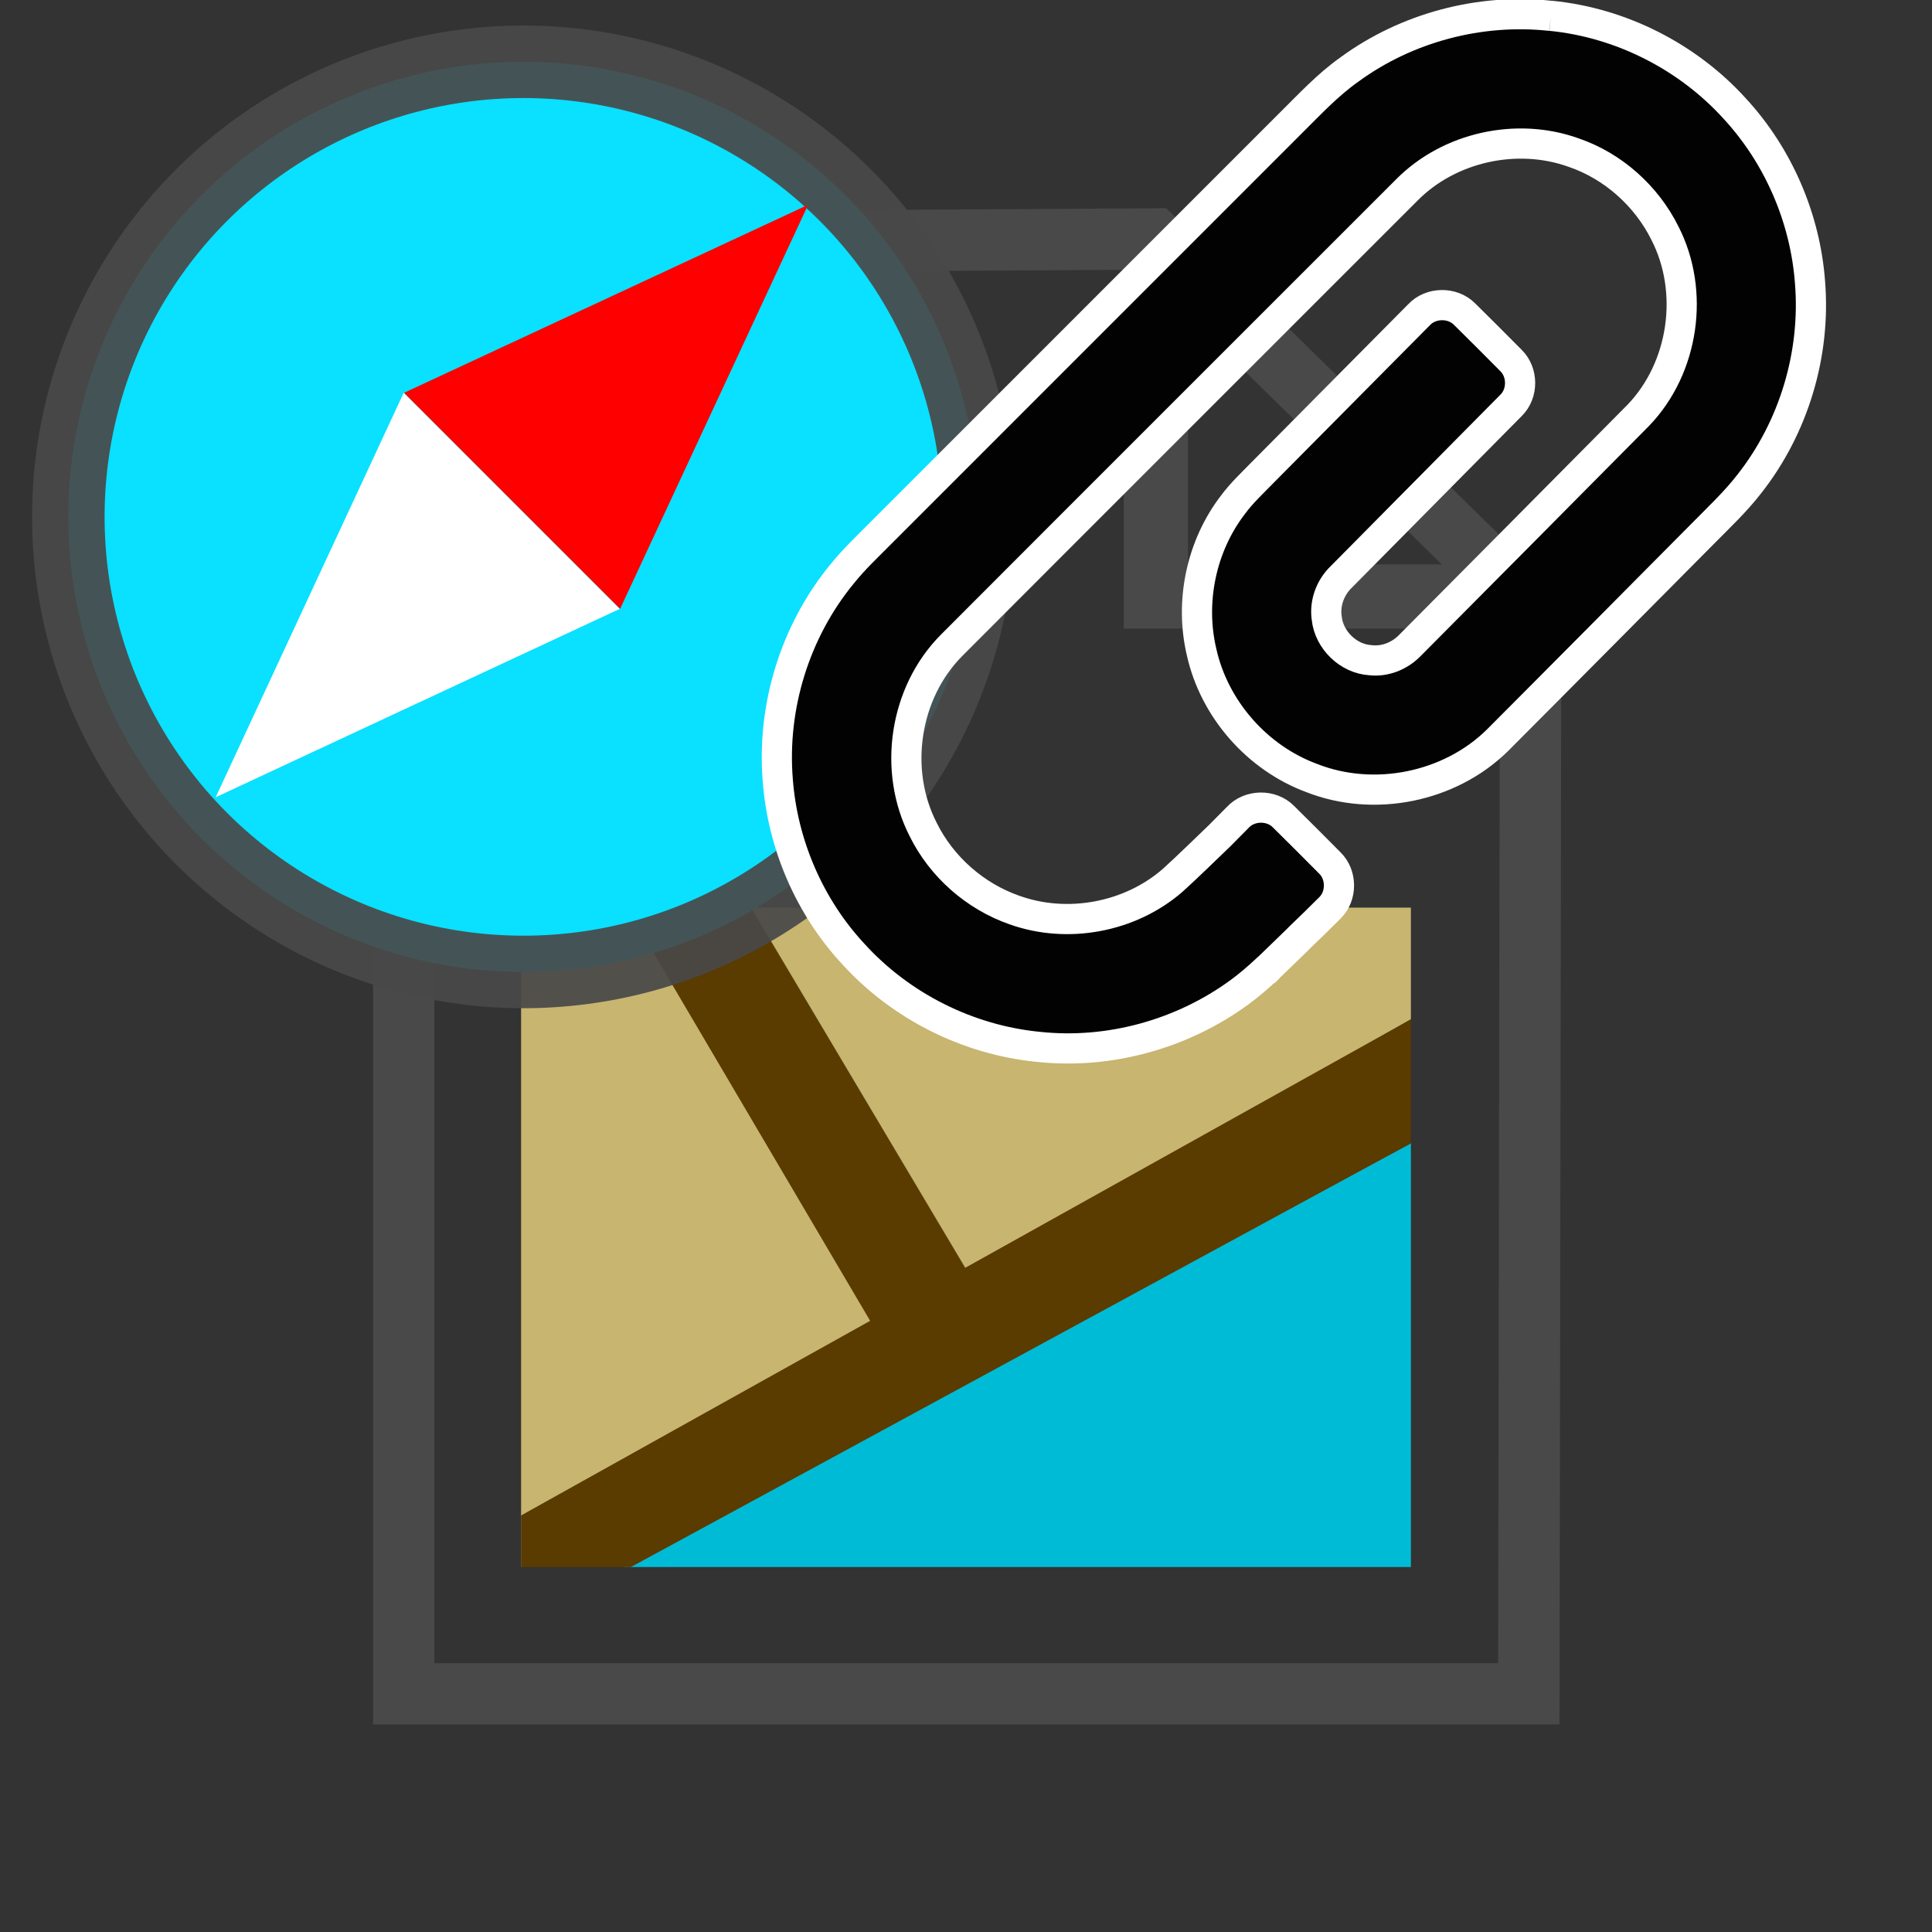 <?xml version="1.0" encoding="UTF-8" standalone="no"?>
<!-- Created with Inkscape (http://www.inkscape.org/) -->

<svg
   xmlns:dc="http://purl.org/dc/elements/1.1/"
   xmlns:cc="http://creativecommons.org/ns#"
   xmlns:rdf="http://www.w3.org/1999/02/22-rdf-syntax-ns#"
   xmlns:svg="http://www.w3.org/2000/svg"
   xmlns="http://www.w3.org/2000/svg"
   xmlns:sodipodi="http://sodipodi.sourceforge.net/DTD/sodipodi-0.dtd"
   xmlns:inkscape="http://www.inkscape.org/namespaces/inkscape"
   width="32"
   height="32"
   viewBox="0 0 32 32"
   version="1.1"
   id="svg8"
   inkscape:version="0.92.1 r15371"
   sodipodi:docname="remote_georaster.svg">
  <rect x="0" y="0" width="32" height="32" fill="#333333" stroke="none"/>
  <defs
     id="defs2" />
  <sodipodi:namedview
     id="base"
     pagecolor="#ffffff"
     bordercolor="#666666"
     borderopacity="1.0"
     inkscape:pageopacity="0.0"
     inkscape:pageshadow="2"
     inkscape:zoom="8.0000004"
     inkscape:cx="-42.960173"
     inkscape:cy="13.300403"
     inkscape:document-units="px"
     inkscape:current-layer="layer1"
     showgrid="false"
     units="px"
     inkscape:window-width="1920"
     inkscape:window-height="1001"
     inkscape:window-x="-9"
     inkscape:window-y="-9"
     inkscape:window-maximized="1"
     inkscape:measure-start="0,0"
     inkscape:measure-end="0,0"
     showguides="true"
     inkscape:guide-bbox="true"
     inkscape:snap-global="false" />
  <g
     inkscape:label="Layer 1"
     inkscape:groupmode="layer"
     id="layer1"
     transform="translate(0,-288.533)"
     style="display:inline;opacity:1">
    <path
       style="color:#000000;font-style:normal;font-variant:normal;font-weight:normal;font-stretch:normal;font-size:medium;line-height:normal;font-family:sans-serif;font-variant-ligatures:normal;font-variant-position:normal;font-variant-caps:normal;font-variant-numeric:normal;font-variant-alternates:normal;font-feature-settings:normal;text-indent:0;text-align:start;text-decoration:none;text-decoration-line:none;text-decoration-style:solid;text-decoration-color:#000000;letter-spacing:normal;word-spacing:normal;text-transform:none;writing-mode:lr-tb;direction:ltr;text-orientation:mixed;dominant-baseline:auto;baseline-shift:baseline;text-anchor:start;white-space:normal;shape-padding:0;clip-rule:nonzero;display:inline;overflow:visible;visibility:visible;opacity:1;isolation:auto;mix-blend-mode:normal;color-interpolation:sRGB;color-interpolation-filters:linearRGB;solid-color:#000000;solid-opacity:1;vector-effect:none;fill:#494949;fill-opacity:1;fill-rule:nonzero;stroke:none;stroke-width:1.016;stroke-linecap:butt;stroke-linejoin:miter;stroke-miterlimit:4;stroke-dasharray:none;stroke-dashoffset:0;stroke-opacity:1;color-rendering:auto;image-rendering:auto;shape-rendering:auto;text-rendering:auto;enable-background:accumulate"
       d="m 19.316,291.982 -13.137,0.076 v 0.506 24.531 H 25.83 l 0.031,-18.695 z M 18.904,293 l 5.939,5.826 -0.029,17.254 H 7.195 v -23.012 z"
       id="path4529"
       inkscape:connector-curvature="0" />
    <path
       style="color:#000000;font-style:normal;font-variant:normal;font-weight:normal;font-stretch:normal;font-size:medium;line-height:normal;font-family:sans-serif;font-variant-ligatures:normal;font-variant-position:normal;font-variant-caps:normal;font-variant-numeric:normal;font-variant-alternates:normal;font-feature-settings:normal;text-indent:0;text-align:start;text-decoration:none;text-decoration-line:none;text-decoration-style:solid;text-decoration-color:#000000;letter-spacing:normal;word-spacing:normal;text-transform:none;writing-mode:lr-tb;direction:ltr;text-orientation:mixed;dominant-baseline:auto;baseline-shift:baseline;text-anchor:start;white-space:normal;shape-padding:0;clip-rule:nonzero;display:inline;overflow:visible;visibility:visible;opacity:1;isolation:auto;mix-blend-mode:normal;color-interpolation:sRGB;color-interpolation-filters:linearRGB;solid-color:#000000;solid-opacity:1;vector-effect:none;fill:#494949;fill-opacity:1;fill-rule:nonzero;stroke:none;stroke-width:1.065;stroke-linecap:butt;stroke-linejoin:miter;stroke-miterlimit:4;stroke-dasharray:none;stroke-dashoffset:0;stroke-opacity:1;color-rendering:auto;image-rendering:auto;shape-rendering:auto;text-rendering:auto;enable-background:accumulate"
       d="m 18.613,292.701 v 6.244 h 6.393 v -1.064 h -5.328 v -5.18 z"
       id="path4535"
       inkscape:connector-curvature="0" />
    <path
       style="fill:#c7b570;fill-opacity:1;stroke:none;stroke-width:1px;stroke-linecap:butt;stroke-linejoin:miter;stroke-opacity:1"
       d="M 8.631 15.033 L 8.631 25.955 L 16.273 21.484 L 12.438 15.033 L 8.631 15.033 z "
       transform="translate(0,288.533)"
       id="path4654" />
    <path
       style="fill:#c7b570;fill-opacity:1;stroke:none;stroke-width:1px;stroke-linecap:butt;stroke-linejoin:miter;stroke-opacity:1"
       d="M 12.439 15.033 L 16.039 21.086 L 23.369 16.883 L 23.369 15.033 L 12.439 15.033 z "
       transform="translate(0,288.533)"
       id="path4658" />
    <path
       style="fill:#00bbd6;fill-opacity:1;stroke:none;stroke-width:1px;stroke-linecap:butt;stroke-linejoin:miter;stroke-opacity:1"
       d="m 10.318,314.488 13.051,-7.019 v 7.019 z"
       id="path4648"
       inkscape:connector-curvature="0"
       sodipodi:nodetypes="cccc" />
    <path
       style="color:#000000;font-style:normal;font-variant:normal;font-weight:normal;font-stretch:normal;font-size:medium;line-height:normal;font-family:sans-serif;font-variant-ligatures:normal;font-variant-position:normal;font-variant-caps:normal;font-variant-numeric:normal;font-variant-alternates:normal;font-feature-settings:normal;text-indent:0;text-align:start;text-decoration:none;text-decoration-line:none;text-decoration-style:solid;text-decoration-color:#000000;letter-spacing:normal;word-spacing:normal;text-transform:none;writing-mode:lr-tb;direction:ltr;text-orientation:mixed;dominant-baseline:auto;baseline-shift:baseline;text-anchor:start;white-space:normal;shape-padding:0;clip-rule:nonzero;display:inline;overflow:visible;visibility:visible;opacity:1;isolation:auto;mix-blend-mode:normal;color-interpolation:sRGB;color-interpolation-filters:linearRGB;solid-color:#000000;solid-opacity:1;vector-effect:none;fill:#5a3b00;fill-opacity:1;fill-rule:nonzero;stroke:none;stroke-width:1.8;stroke-linecap:butt;stroke-linejoin:miter;stroke-miterlimit:4;stroke-dasharray:none;stroke-dashoffset:0;stroke-opacity:1;color-rendering:auto;image-rendering:auto;shape-rendering:auto;text-rendering:auto;enable-background:accumulate"
       d="M 10.383 15.033 L 14.691 22.35 L 16.273 21.484 L 12.438 15.033 L 10.383 15.033 z "
       transform="translate(0,288.533)"
       id="path4652" />
    <path
       style="color:#000000;font-style:normal;font-variant:normal;font-weight:normal;font-stretch:normal;font-size:medium;line-height:normal;font-family:sans-serif;font-variant-ligatures:normal;font-variant-position:normal;font-variant-caps:normal;font-variant-numeric:normal;font-variant-alternates:normal;font-feature-settings:normal;text-indent:0;text-align:start;text-decoration:none;text-decoration-line:none;text-decoration-style:solid;text-decoration-color:#000000;letter-spacing:normal;word-spacing:normal;text-transform:none;writing-mode:lr-tb;direction:ltr;text-orientation:mixed;dominant-baseline:auto;baseline-shift:baseline;text-anchor:start;white-space:normal;shape-padding:0;clip-rule:nonzero;display:inline;overflow:visible;visibility:visible;opacity:1;isolation:auto;mix-blend-mode:normal;color-interpolation:sRGB;color-interpolation-filters:linearRGB;solid-color:#000000;solid-opacity:1;vector-effect:none;fill:#5a3b00;fill-opacity:1;fill-rule:nonzero;stroke:none;stroke-width:1.8;stroke-linecap:butt;stroke-linejoin:miter;stroke-miterlimit:4;stroke-dasharray:none;stroke-dashoffset:0;stroke-opacity:1;color-rendering:auto;image-rendering:auto;shape-rendering:auto;text-rendering:auto;enable-background:accumulate"
       d="m 23.369,305.416 -14.739,8.218 v 0.855 h 1.818 l 12.921,-7.019 c 0,-0.685 0,-1.369 0,-2.054 z"
       id="path4650"
       inkscape:connector-curvature="0"
       sodipodi:nodetypes="cccccc" />
    <g
       id="g4526"
       transform="matrix(1.558,0,0,1.558,-21.992,-176.996)">
      <circle
         r="4.838"
         cy="304.294"
         cx="19.68"
         id="path4505"
         style="opacity:1;fill:#0ae0ff;fill-opacity:1;stroke:#494949;stroke-width:0.771;stroke-linecap:butt;stroke-miterlimit:4;stroke-dasharray:none;stroke-dashoffset:3.664;stroke-opacity:0.922" />
      <g
         transform="matrix(3.729,0,0,3.729,-56.695,-827.874)"
         id="g4503">
        <path
           inkscape:connector-curvature="0"
           style="fill:#ff0000;fill-opacity:1;stroke:none;stroke-width:0.24px;stroke-linecap:butt;stroke-linejoin:miter;stroke-opacity:1"
           d="m 21.293,302.722 -1.152,0.536 0.308,0.308 0.308,0.308 z"
           id="path4679" />
        <path
           inkscape:connector-curvature="0"
           style="fill:#ffffff;fill-opacity:1;stroke:none;stroke-width:0.24;stroke-linecap:butt;stroke-linejoin:miter;stroke-miterlimit:4;stroke-dasharray:none;stroke-opacity:1"
           d="m 20.14,303.258 -0.536,1.153 1.152,-0.537 -0.308,-0.308 z"
           id="path4679-63" />
      </g>
    </g>
    <path
       inkscape:connector-curvature="0"
       style="display:inline;opacity:1;fill:#020202;stroke:#ffffff;stroke-width:0.5;stroke-miterlimit:4;stroke-dasharray:none;stroke-opacity:1"
       d="m 25.688,288.796 c -1.172,-0.129 -2.388,0.192 -3.34,0.89 -0.356,0.252 -0.654,0.573 -0.962,0.878 -2.257,2.259 -4.516,4.517 -6.774,6.775 -0.227,0.23 -0.465,0.451 -0.667,0.704 -0.775,0.943 -1.162,2.192 -1.063,3.409 0.079,1.063 0.524,2.098 1.25,2.88 0.789,0.87 1.908,1.43 3.076,1.541 1.17,0.124 2.377,-0.213 3.324,-0.907 0.155,-0.114 0.3,-0.239 0.441,-0.37 l 0.007,-0.002 c 0.023,-0.024 0.046,-0.047 0.069,-0.069 0.151,-0.143 0.299,-0.291 0.449,-0.435 0.013,-0.013 0.026,-0.026 0.037,-0.038 0.157,-0.15 0.315,-0.303 0.496,-0.485 0.197,-0.196 0.195,-0.544 -0.003,-0.739 -0.255,-0.258 -0.512,-0.514 -0.77,-0.769 -0.201,-0.204 -0.562,-0.198 -0.756,0.012 -0.102,0.103 -0.204,0.206 -0.306,0.309 -0.258,0.246 -0.51,0.496 -0.774,0.735 -0.705,0.613 -1.741,0.806 -2.62,0.491 -0.651,-0.227 -1.207,-0.716 -1.512,-1.335 -0.503,-0.983 -0.309,-2.266 0.471,-3.049 2.512,-2.518 5.029,-5.03 7.543,-7.545 0.703,-0.709 1.821,-0.954 2.759,-0.617 0.654,0.223 1.206,0.717 1.513,1.334 0.497,0.969 0.315,2.23 -0.439,3.016 -1.259,1.273 -2.522,2.541 -3.783,3.812 -0.168,0.174 -0.412,0.274 -0.655,0.246 -0.365,-0.022 -0.685,-0.332 -0.724,-0.695 -0.038,-0.251 0.06,-0.513 0.243,-0.687 0.938,-0.947 1.875,-1.895 2.813,-2.842 0.197,-0.196 0.195,-0.544 -0.003,-0.739 -0.255,-0.258 -0.512,-0.514 -0.77,-0.769 -0.201,-0.204 -0.562,-0.198 -0.756,0.012 -0.861,0.868 -1.721,1.737 -2.582,2.604 -0.171,0.176 -0.352,0.343 -0.498,0.541 -0.525,0.682 -0.718,1.604 -0.52,2.44 0.209,0.942 0.92,1.753 1.825,2.087 1.03,0.405 2.28,0.155 3.071,-0.621 1.142,-1.144 2.279,-2.293 3.418,-3.439 0.26,-0.264 0.532,-0.519 0.759,-0.813 0.735,-0.934 1.1,-2.149 1.005,-3.333 -0.078,-1.064 -0.523,-2.098 -1.247,-2.882 -0.781,-0.862 -1.887,-1.423 -3.045,-1.537"
       id="path2" />
  </g>
</svg>
